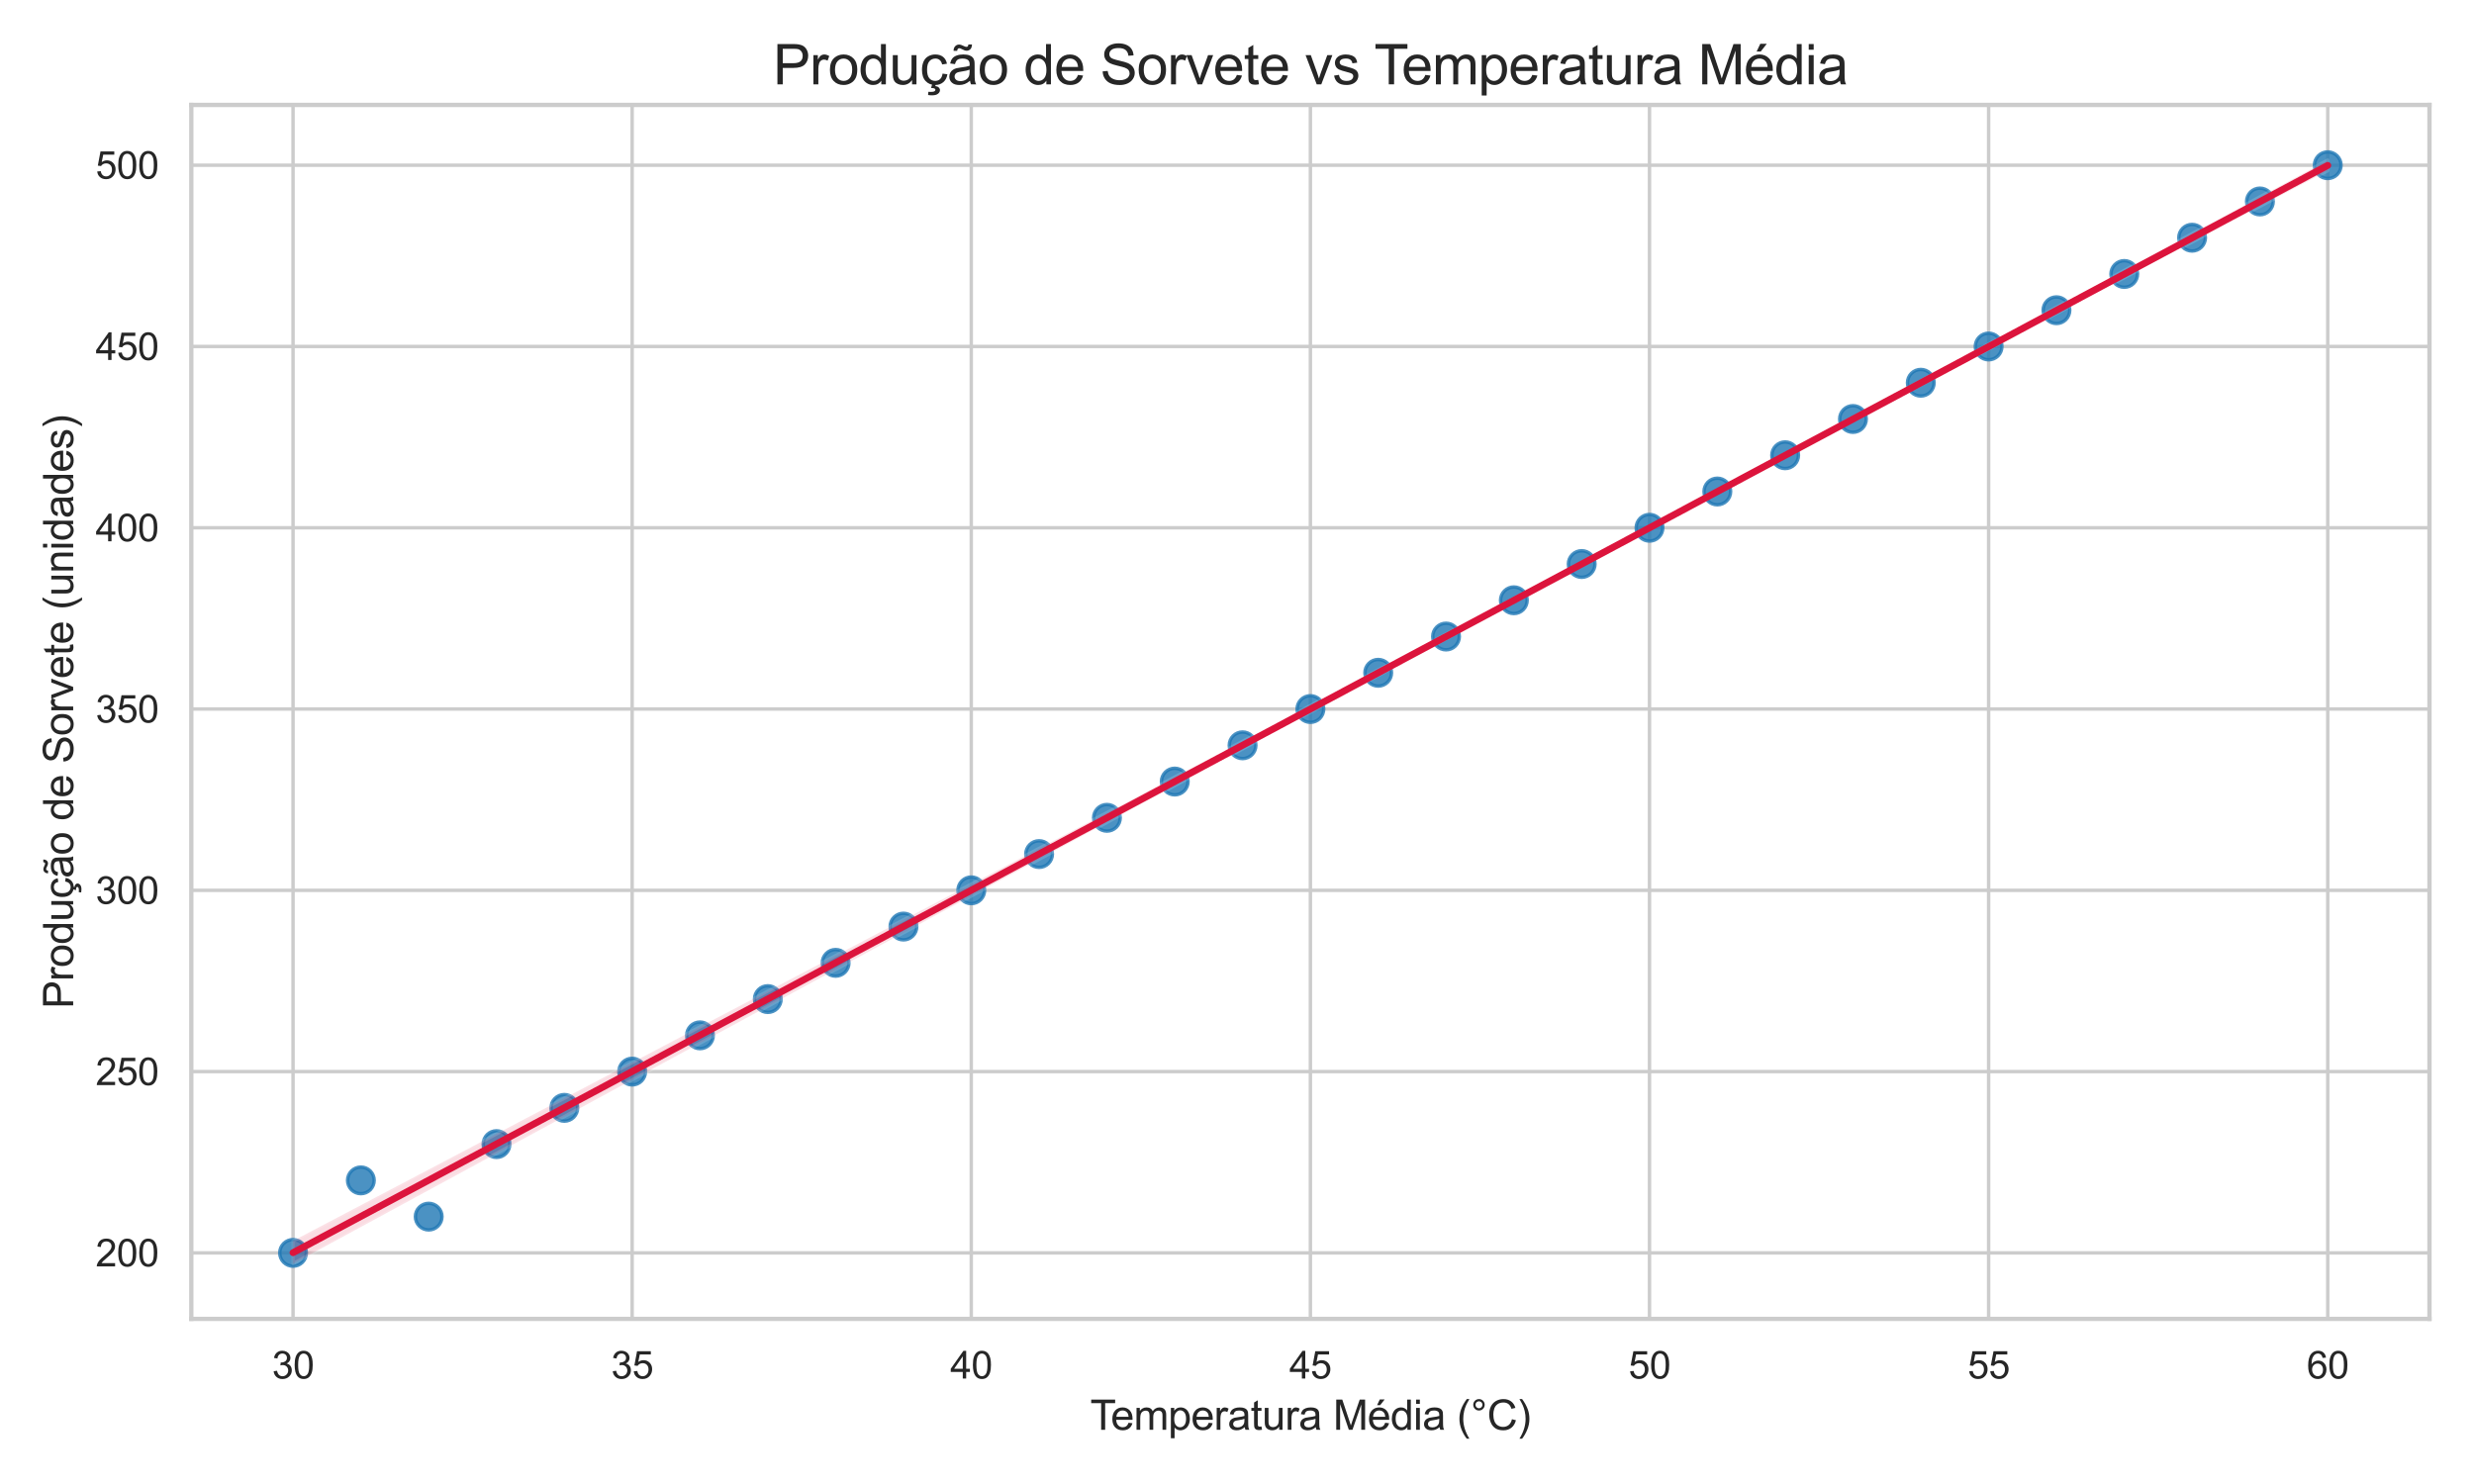 <?xml version="1.0" encoding="utf-8" standalone="no"?>
<!DOCTYPE svg PUBLIC "-//W3C//DTD SVG 1.1//EN"
  "http://www.w3.org/Graphics/SVG/1.1/DTD/svg11.dtd">
<svg xmlns:xlink="http://www.w3.org/1999/xlink" width="720pt" height="432pt" viewBox="0 0 720 432" xmlns="http://www.w3.org/2000/svg" version="1.1">
 <defs>
  <style type="text/css">*{stroke-linejoin: round; stroke-linecap: butt}</style>
 </defs>
 <g id="figure_1">
  <g id="patch_1">
   <path d="M 0 432 
L 720 432 
L 720 0 
L 0 0 
z
" style="fill: #ffffff"/>
  </g>
  <g id="axes_1">
   <g id="patch_2">
    <path d="M 55.676 383.929 
L 707.04 383.929 
L 707.04 30.547 
L 55.676 30.547 
z
" style="fill: #ffffff"/>
   </g>
   <g id="matplotlib.axis_1">
    <g id="xtick_1">
     <g id="line2d_1">
      <path d="M 85.284 383.929 
L 85.284 30.547 
" clip-path="url(#pb99dbd8dcd)" style="fill: none; stroke: #cccccc; stroke-linecap: round"/>
     </g>
     <g id="text_1">
      <!-- 30 -->
      <g style="fill: #262626" transform="translate(79.167 401.302) scale(0.11 -0.11)">
       <defs>
        <path id="ArialMT-33" d="M 269 1209 
L 831 1284 
Q 928 806 1161 595 
Q 1394 384 1728 384 
Q 2125 384 2398 659 
Q 2672 934 2672 1341 
Q 2672 1728 2419 1979 
Q 2166 2231 1775 2231 
Q 1616 2231 1378 2169 
L 1441 2663 
Q 1497 2656 1531 2656 
Q 1891 2656 2178 2843 
Q 2466 3031 2466 3422 
Q 2466 3731 2256 3934 
Q 2047 4138 1716 4138 
Q 1388 4138 1169 3931 
Q 950 3725 888 3313 
L 325 3413 
Q 428 3978 793 4289 
Q 1159 4600 1703 4600 
Q 2078 4600 2393 4439 
Q 2709 4278 2876 4000 
Q 3044 3722 3044 3409 
Q 3044 3113 2884 2869 
Q 2725 2625 2413 2481 
Q 2819 2388 3044 2092 
Q 3269 1797 3269 1353 
Q 3269 753 2831 336 
Q 2394 -81 1725 -81 
Q 1122 -81 723 278 
Q 325 638 269 1209 
z
" transform="scale(0.016)"/>
        <path id="ArialMT-30" d="M 266 2259 
Q 266 3072 433 3567 
Q 600 4063 929 4331 
Q 1259 4600 1759 4600 
Q 2128 4600 2406 4451 
Q 2684 4303 2865 4023 
Q 3047 3744 3150 3342 
Q 3253 2941 3253 2259 
Q 3253 1453 3087 958 
Q 2922 463 2592 192 
Q 2263 -78 1759 -78 
Q 1097 -78 719 397 
Q 266 969 266 2259 
z
M 844 2259 
Q 844 1131 1108 757 
Q 1372 384 1759 384 
Q 2147 384 2411 759 
Q 2675 1134 2675 2259 
Q 2675 3391 2411 3762 
Q 2147 4134 1753 4134 
Q 1366 4134 1134 3806 
Q 844 3388 844 2259 
z
" transform="scale(0.016)"/>
       </defs>
       <use xlink:href="#ArialMT-33"/>
       <use xlink:href="#ArialMT-30" transform="translate(55.615 0)"/>
      </g>
     </g>
    </g>
    <g id="xtick_2">
     <g id="line2d_2">
      <path d="M 183.975 383.929 
L 183.975 30.547 
" clip-path="url(#pb99dbd8dcd)" style="fill: none; stroke: #cccccc; stroke-linecap: round"/>
     </g>
     <g id="text_2">
      <!-- 35 -->
      <g style="fill: #262626" transform="translate(177.858 401.302) scale(0.11 -0.11)">
       <defs>
        <path id="ArialMT-35" d="M 266 1200 
L 856 1250 
Q 922 819 1161 601 
Q 1400 384 1738 384 
Q 2144 384 2425 690 
Q 2706 997 2706 1503 
Q 2706 1984 2436 2262 
Q 2166 2541 1728 2541 
Q 1456 2541 1237 2417 
Q 1019 2294 894 2097 
L 366 2166 
L 809 4519 
L 3088 4519 
L 3088 3981 
L 1259 3981 
L 1013 2750 
Q 1425 3038 1878 3038 
Q 2478 3038 2890 2622 
Q 3303 2206 3303 1553 
Q 3303 931 2941 478 
Q 2500 -78 1738 -78 
Q 1113 -78 717 272 
Q 322 622 266 1200 
z
" transform="scale(0.016)"/>
       </defs>
       <use xlink:href="#ArialMT-33"/>
       <use xlink:href="#ArialMT-35" transform="translate(55.615 0)"/>
      </g>
     </g>
    </g>
    <g id="xtick_3">
     <g id="line2d_3">
      <path d="M 282.667 383.929 
L 282.667 30.547 
" clip-path="url(#pb99dbd8dcd)" style="fill: none; stroke: #cccccc; stroke-linecap: round"/>
     </g>
     <g id="text_3">
      <!-- 40 -->
      <g style="fill: #262626" transform="translate(276.55 401.302) scale(0.11 -0.11)">
       <defs>
        <path id="ArialMT-34" d="M 2069 0 
L 2069 1097 
L 81 1097 
L 81 1613 
L 2172 4581 
L 2631 4581 
L 2631 1613 
L 3250 1613 
L 3250 1097 
L 2631 1097 
L 2631 0 
L 2069 0 
z
M 2069 1613 
L 2069 3678 
L 634 1613 
L 2069 1613 
z
" transform="scale(0.016)"/>
       </defs>
       <use xlink:href="#ArialMT-34"/>
       <use xlink:href="#ArialMT-30" transform="translate(55.615 0)"/>
      </g>
     </g>
    </g>
    <g id="xtick_4">
     <g id="line2d_4">
      <path d="M 381.358 383.929 
L 381.358 30.547 
" clip-path="url(#pb99dbd8dcd)" style="fill: none; stroke: #cccccc; stroke-linecap: round"/>
     </g>
     <g id="text_4">
      <!-- 45 -->
      <g style="fill: #262626" transform="translate(375.241 401.302) scale(0.11 -0.11)">
       <use xlink:href="#ArialMT-34"/>
       <use xlink:href="#ArialMT-35" transform="translate(55.615 0)"/>
      </g>
     </g>
    </g>
    <g id="xtick_5">
     <g id="line2d_5">
      <path d="M 480.05 383.929 
L 480.05 30.547 
" clip-path="url(#pb99dbd8dcd)" style="fill: none; stroke: #cccccc; stroke-linecap: round"/>
     </g>
     <g id="text_5">
      <!-- 50 -->
      <g style="fill: #262626" transform="translate(473.933 401.302) scale(0.11 -0.11)">
       <use xlink:href="#ArialMT-35"/>
       <use xlink:href="#ArialMT-30" transform="translate(55.615 0)"/>
      </g>
     </g>
    </g>
    <g id="xtick_6">
     <g id="line2d_6">
      <path d="M 578.741 383.929 
L 578.741 30.547 
" clip-path="url(#pb99dbd8dcd)" style="fill: none; stroke: #cccccc; stroke-linecap: round"/>
     </g>
     <g id="text_6">
      <!-- 55 -->
      <g style="fill: #262626" transform="translate(572.624 401.302) scale(0.11 -0.11)">
       <use xlink:href="#ArialMT-35"/>
       <use xlink:href="#ArialMT-35" transform="translate(55.615 0)"/>
      </g>
     </g>
    </g>
    <g id="xtick_7">
     <g id="line2d_7">
      <path d="M 677.433 383.929 
L 677.433 30.547 
" clip-path="url(#pb99dbd8dcd)" style="fill: none; stroke: #cccccc; stroke-linecap: round"/>
     </g>
     <g id="text_7">
      <!-- 60 -->
      <g style="fill: #262626" transform="translate(671.316 401.302) scale(0.11 -0.11)">
       <defs>
        <path id="ArialMT-36" d="M 3184 3459 
L 2625 3416 
Q 2550 3747 2413 3897 
Q 2184 4138 1850 4138 
Q 1581 4138 1378 3988 
Q 1113 3794 959 3422 
Q 806 3050 800 2363 
Q 1003 2672 1297 2822 
Q 1591 2972 1913 2972 
Q 2475 2972 2870 2558 
Q 3266 2144 3266 1488 
Q 3266 1056 3080 686 
Q 2894 316 2569 119 
Q 2244 -78 1831 -78 
Q 1128 -78 684 439 
Q 241 956 241 2144 
Q 241 3472 731 4075 
Q 1159 4600 1884 4600 
Q 2425 4600 2770 4297 
Q 3116 3994 3184 3459 
z
M 888 1484 
Q 888 1194 1011 928 
Q 1134 663 1356 523 
Q 1578 384 1822 384 
Q 2178 384 2434 671 
Q 2691 959 2691 1453 
Q 2691 1928 2437 2201 
Q 2184 2475 1800 2475 
Q 1419 2475 1153 2201 
Q 888 1928 888 1484 
z
" transform="scale(0.016)"/>
       </defs>
       <use xlink:href="#ArialMT-36"/>
       <use xlink:href="#ArialMT-30" transform="translate(55.615 0)"/>
      </g>
     </g>
    </g>
    <g id="text_8">
     <!-- Temperatura Média (°C) -->
     <g style="fill: #262626" transform="translate(317.279 416.224) scale(0.12 -0.12)">
      <defs>
       <path id="ArialMT-54" d="M 1659 0 
L 1659 4041 
L 150 4041 
L 150 4581 
L 3781 4581 
L 3781 4041 
L 2266 4041 
L 2266 0 
L 1659 0 
z
" transform="scale(0.016)"/>
       <path id="ArialMT-65" d="M 2694 1069 
L 3275 997 
Q 3138 488 2766 206 
Q 2394 -75 1816 -75 
Q 1088 -75 661 373 
Q 234 822 234 1631 
Q 234 2469 665 2931 
Q 1097 3394 1784 3394 
Q 2450 3394 2872 2941 
Q 3294 2488 3294 1666 
Q 3294 1616 3291 1516 
L 816 1516 
Q 847 969 1125 678 
Q 1403 388 1819 388 
Q 2128 388 2347 550 
Q 2566 713 2694 1069 
z
M 847 1978 
L 2700 1978 
Q 2663 2397 2488 2606 
Q 2219 2931 1791 2931 
Q 1403 2931 1139 2672 
Q 875 2413 847 1978 
z
" transform="scale(0.016)"/>
       <path id="ArialMT-6d" d="M 422 0 
L 422 3319 
L 925 3319 
L 925 2853 
Q 1081 3097 1340 3245 
Q 1600 3394 1931 3394 
Q 2300 3394 2536 3241 
Q 2772 3088 2869 2813 
Q 3263 3394 3894 3394 
Q 4388 3394 4653 3120 
Q 4919 2847 4919 2278 
L 4919 0 
L 4359 0 
L 4359 2091 
Q 4359 2428 4304 2576 
Q 4250 2725 4106 2815 
Q 3963 2906 3769 2906 
Q 3419 2906 3187 2673 
Q 2956 2441 2956 1928 
L 2956 0 
L 2394 0 
L 2394 2156 
Q 2394 2531 2256 2718 
Q 2119 2906 1806 2906 
Q 1569 2906 1367 2781 
Q 1166 2656 1075 2415 
Q 984 2175 984 1722 
L 984 0 
L 422 0 
z
" transform="scale(0.016)"/>
       <path id="ArialMT-70" d="M 422 -1272 
L 422 3319 
L 934 3319 
L 934 2888 
Q 1116 3141 1344 3267 
Q 1572 3394 1897 3394 
Q 2322 3394 2647 3175 
Q 2972 2956 3137 2557 
Q 3303 2159 3303 1684 
Q 3303 1175 3120 767 
Q 2938 359 2589 142 
Q 2241 -75 1856 -75 
Q 1575 -75 1351 44 
Q 1128 163 984 344 
L 984 -1272 
L 422 -1272 
z
M 931 1641 
Q 931 1000 1190 694 
Q 1450 388 1819 388 
Q 2194 388 2461 705 
Q 2728 1022 2728 1688 
Q 2728 2322 2467 2637 
Q 2206 2953 1844 2953 
Q 1484 2953 1207 2617 
Q 931 2281 931 1641 
z
" transform="scale(0.016)"/>
       <path id="ArialMT-72" d="M 416 0 
L 416 3319 
L 922 3319 
L 922 2816 
Q 1116 3169 1280 3281 
Q 1444 3394 1641 3394 
Q 1925 3394 2219 3213 
L 2025 2691 
Q 1819 2813 1613 2813 
Q 1428 2813 1281 2702 
Q 1134 2591 1072 2394 
Q 978 2094 978 1738 
L 978 0 
L 416 0 
z
" transform="scale(0.016)"/>
       <path id="ArialMT-61" d="M 2588 409 
Q 2275 144 1986 34 
Q 1697 -75 1366 -75 
Q 819 -75 525 192 
Q 231 459 231 875 
Q 231 1119 342 1320 
Q 453 1522 633 1644 
Q 813 1766 1038 1828 
Q 1203 1872 1538 1913 
Q 2219 1994 2541 2106 
Q 2544 2222 2544 2253 
Q 2544 2597 2384 2738 
Q 2169 2928 1744 2928 
Q 1347 2928 1158 2789 
Q 969 2650 878 2297 
L 328 2372 
Q 403 2725 575 2942 
Q 747 3159 1072 3276 
Q 1397 3394 1825 3394 
Q 2250 3394 2515 3294 
Q 2781 3194 2906 3042 
Q 3031 2891 3081 2659 
Q 3109 2516 3109 2141 
L 3109 1391 
Q 3109 606 3145 398 
Q 3181 191 3288 0 
L 2700 0 
Q 2613 175 2588 409 
z
M 2541 1666 
Q 2234 1541 1622 1453 
Q 1275 1403 1131 1340 
Q 988 1278 909 1158 
Q 831 1038 831 891 
Q 831 666 1001 516 
Q 1172 366 1500 366 
Q 1825 366 2078 508 
Q 2331 650 2450 897 
Q 2541 1088 2541 1459 
L 2541 1666 
z
" transform="scale(0.016)"/>
       <path id="ArialMT-74" d="M 1650 503 
L 1731 6 
Q 1494 -44 1306 -44 
Q 1000 -44 831 53 
Q 663 150 594 308 
Q 525 466 525 972 
L 525 2881 
L 113 2881 
L 113 3319 
L 525 3319 
L 525 4141 
L 1084 4478 
L 1084 3319 
L 1650 3319 
L 1650 2881 
L 1084 2881 
L 1084 941 
Q 1084 700 1114 631 
Q 1144 563 1211 522 
Q 1278 481 1403 481 
Q 1497 481 1650 503 
z
" transform="scale(0.016)"/>
       <path id="ArialMT-75" d="M 2597 0 
L 2597 488 
Q 2209 -75 1544 -75 
Q 1250 -75 995 37 
Q 741 150 617 320 
Q 494 491 444 738 
Q 409 903 409 1263 
L 409 3319 
L 972 3319 
L 972 1478 
Q 972 1038 1006 884 
Q 1059 663 1231 536 
Q 1403 409 1656 409 
Q 1909 409 2131 539 
Q 2353 669 2445 892 
Q 2538 1116 2538 1541 
L 2538 3319 
L 3100 3319 
L 3100 0 
L 2597 0 
z
" transform="scale(0.016)"/>
       <path id="ArialMT-20" transform="scale(0.016)"/>
       <path id="ArialMT-4d" d="M 475 0 
L 475 4581 
L 1388 4581 
L 2472 1338 
Q 2622 884 2691 659 
Q 2769 909 2934 1394 
L 4031 4581 
L 4847 4581 
L 4847 0 
L 4263 0 
L 4263 3834 
L 2931 0 
L 2384 0 
L 1059 3900 
L 1059 0 
L 475 0 
z
" transform="scale(0.016)"/>
       <path id="ArialMT-e9" d="M 2694 1069 
L 3275 997 
Q 3138 488 2766 206 
Q 2394 -75 1816 -75 
Q 1088 -75 661 373 
Q 234 822 234 1631 
Q 234 2469 665 2931 
Q 1097 3394 1784 3394 
Q 2450 3394 2872 2941 
Q 3294 2488 3294 1666 
Q 3294 1616 3291 1516 
L 816 1516 
Q 847 969 1125 678 
Q 1403 388 1819 388 
Q 2128 388 2347 550 
Q 2566 713 2694 1069 
z
M 847 1978 
L 2700 1978 
Q 2663 2397 2488 2606 
Q 2219 2931 1791 2931 
Q 1403 2931 1139 2672 
Q 875 2413 847 1978 
z
M 1454 3731 
L 1869 4606 
L 2607 4606 
L 1919 3731 
L 1454 3731 
z
" transform="scale(0.016)"/>
       <path id="ArialMT-64" d="M 2575 0 
L 2575 419 
Q 2259 -75 1647 -75 
Q 1250 -75 917 144 
Q 584 363 401 755 
Q 219 1147 219 1656 
Q 219 2153 384 2558 
Q 550 2963 881 3178 
Q 1213 3394 1622 3394 
Q 1922 3394 2156 3267 
Q 2391 3141 2538 2938 
L 2538 4581 
L 3097 4581 
L 3097 0 
L 2575 0 
z
M 797 1656 
Q 797 1019 1065 703 
Q 1334 388 1700 388 
Q 2069 388 2326 689 
Q 2584 991 2584 1609 
Q 2584 2291 2321 2609 
Q 2059 2928 1675 2928 
Q 1300 2928 1048 2622 
Q 797 2316 797 1656 
z
" transform="scale(0.016)"/>
       <path id="ArialMT-69" d="M 425 3934 
L 425 4581 
L 988 4581 
L 988 3934 
L 425 3934 
z
M 425 0 
L 425 3319 
L 988 3319 
L 988 0 
L 425 0 
z
" transform="scale(0.016)"/>
       <path id="ArialMT-28" d="M 1497 -1347 
Q 1031 -759 709 28 
Q 388 816 388 1659 
Q 388 2403 628 3084 
Q 909 3875 1497 4659 
L 1900 4659 
Q 1522 4009 1400 3731 
Q 1209 3300 1100 2831 
Q 966 2247 966 1656 
Q 966 153 1900 -1347 
L 1497 -1347 
z
" transform="scale(0.016)"/>
       <path id="ArialMT-b0" d="M 400 3794 
Q 400 4153 654 4406 
Q 909 4659 1266 4659 
Q 1628 4659 1881 4406 
Q 2134 4153 2134 3794 
Q 2134 3434 1879 3179 
Q 1625 2925 1266 2925 
Q 909 2925 654 3178 
Q 400 3431 400 3794 
z
M 741 3794 
Q 741 3575 895 3420 
Q 1050 3266 1269 3266 
Q 1484 3266 1639 3420 
Q 1794 3575 1794 3794 
Q 1794 4013 1639 4167 
Q 1484 4322 1269 4322 
Q 1050 4322 895 4167 
Q 741 4013 741 3794 
z
" transform="scale(0.016)"/>
       <path id="ArialMT-43" d="M 3763 1606 
L 4369 1453 
Q 4178 706 3683 314 
Q 3188 -78 2472 -78 
Q 1731 -78 1267 223 
Q 803 525 561 1097 
Q 319 1669 319 2325 
Q 319 3041 592 3573 
Q 866 4106 1370 4382 
Q 1875 4659 2481 4659 
Q 3169 4659 3637 4309 
Q 4106 3959 4291 3325 
L 3694 3184 
Q 3534 3684 3231 3912 
Q 2928 4141 2469 4141 
Q 1941 4141 1586 3887 
Q 1231 3634 1087 3207 
Q 944 2781 944 2328 
Q 944 1744 1114 1308 
Q 1284 872 1643 656 
Q 2003 441 2422 441 
Q 2931 441 3284 734 
Q 3638 1028 3763 1606 
z
" transform="scale(0.016)"/>
       <path id="ArialMT-29" d="M 791 -1347 
L 388 -1347 
Q 1322 153 1322 1656 
Q 1322 2244 1188 2822 
Q 1081 3291 891 3722 
Q 769 4003 388 4659 
L 791 4659 
Q 1378 3875 1659 3084 
Q 1900 2403 1900 1659 
Q 1900 816 1576 28 
Q 1253 -759 791 -1347 
z
" transform="scale(0.016)"/>
      </defs>
      <use xlink:href="#ArialMT-54"/>
      <use xlink:href="#ArialMT-65" transform="translate(49.959 0)"/>
      <use xlink:href="#ArialMT-6d" transform="translate(105.574 0)"/>
      <use xlink:href="#ArialMT-70" transform="translate(188.875 0)"/>
      <use xlink:href="#ArialMT-65" transform="translate(244.49 0)"/>
      <use xlink:href="#ArialMT-72" transform="translate(300.105 0)"/>
      <use xlink:href="#ArialMT-61" transform="translate(333.406 0)"/>
      <use xlink:href="#ArialMT-74" transform="translate(389.021 0)"/>
      <use xlink:href="#ArialMT-75" transform="translate(416.805 0)"/>
      <use xlink:href="#ArialMT-72" transform="translate(472.42 0)"/>
      <use xlink:href="#ArialMT-61" transform="translate(505.721 0)"/>
      <use xlink:href="#ArialMT-20" transform="translate(561.336 0)"/>
      <use xlink:href="#ArialMT-4d" transform="translate(589.119 0)"/>
      <use xlink:href="#ArialMT-e9" transform="translate(672.42 0)"/>
      <use xlink:href="#ArialMT-64" transform="translate(728.035 0)"/>
      <use xlink:href="#ArialMT-69" transform="translate(783.65 0)"/>
      <use xlink:href="#ArialMT-61" transform="translate(805.867 0)"/>
      <use xlink:href="#ArialMT-20" transform="translate(861.482 0)"/>
      <use xlink:href="#ArialMT-28" transform="translate(889.266 0)"/>
      <use xlink:href="#ArialMT-b0" transform="translate(922.566 0)"/>
      <use xlink:href="#ArialMT-43" transform="translate(962.557 0)"/>
      <use xlink:href="#ArialMT-29" transform="translate(1034.773 0)"/>
     </g>
    </g>
   </g>
   <g id="matplotlib.axis_2">
    <g id="ytick_1">
     <g id="line2d_8">
      <path d="M 55.676 364.721 
L 707.04 364.721 
" clip-path="url(#pb99dbd8dcd)" style="fill: none; stroke: #cccccc; stroke-linecap: round"/>
     </g>
     <g id="text_9">
      <!-- 200 -->
      <g style="fill: #262626" transform="translate(27.825 368.658) scale(0.11 -0.11)">
       <defs>
        <path id="ArialMT-32" d="M 3222 541 
L 3222 0 
L 194 0 
Q 188 203 259 391 
Q 375 700 629 1000 
Q 884 1300 1366 1694 
Q 2113 2306 2375 2664 
Q 2638 3022 2638 3341 
Q 2638 3675 2398 3904 
Q 2159 4134 1775 4134 
Q 1369 4134 1125 3890 
Q 881 3647 878 3216 
L 300 3275 
Q 359 3922 746 4261 
Q 1134 4600 1788 4600 
Q 2447 4600 2831 4234 
Q 3216 3869 3216 3328 
Q 3216 3053 3103 2787 
Q 2991 2522 2730 2228 
Q 2469 1934 1863 1422 
Q 1356 997 1212 845 
Q 1069 694 975 541 
L 3222 541 
z
" transform="scale(0.016)"/>
       </defs>
       <use xlink:href="#ArialMT-32"/>
       <use xlink:href="#ArialMT-30" transform="translate(55.615 0)"/>
       <use xlink:href="#ArialMT-30" transform="translate(111.23 0)"/>
      </g>
     </g>
    </g>
    <g id="ytick_2">
     <g id="line2d_9">
      <path d="M 55.676 311.949 
L 707.04 311.949 
" clip-path="url(#pb99dbd8dcd)" style="fill: none; stroke: #cccccc; stroke-linecap: round"/>
     </g>
     <g id="text_10">
      <!-- 250 -->
      <g style="fill: #262626" transform="translate(27.825 315.886) scale(0.11 -0.11)">
       <use xlink:href="#ArialMT-32"/>
       <use xlink:href="#ArialMT-35" transform="translate(55.615 0)"/>
       <use xlink:href="#ArialMT-30" transform="translate(111.23 0)"/>
      </g>
     </g>
    </g>
    <g id="ytick_3">
     <g id="line2d_10">
      <path d="M 55.676 259.178 
L 707.04 259.178 
" clip-path="url(#pb99dbd8dcd)" style="fill: none; stroke: #cccccc; stroke-linecap: round"/>
     </g>
     <g id="text_11">
      <!-- 300 -->
      <g style="fill: #262626" transform="translate(27.825 263.114) scale(0.11 -0.11)">
       <use xlink:href="#ArialMT-33"/>
       <use xlink:href="#ArialMT-30" transform="translate(55.615 0)"/>
       <use xlink:href="#ArialMT-30" transform="translate(111.23 0)"/>
      </g>
     </g>
    </g>
    <g id="ytick_4">
     <g id="line2d_11">
      <path d="M 55.676 206.406 
L 707.04 206.406 
" clip-path="url(#pb99dbd8dcd)" style="fill: none; stroke: #cccccc; stroke-linecap: round"/>
     </g>
     <g id="text_12">
      <!-- 350 -->
      <g style="fill: #262626" transform="translate(27.825 210.343) scale(0.11 -0.11)">
       <use xlink:href="#ArialMT-33"/>
       <use xlink:href="#ArialMT-35" transform="translate(55.615 0)"/>
       <use xlink:href="#ArialMT-30" transform="translate(111.23 0)"/>
      </g>
     </g>
    </g>
    <g id="ytick_5">
     <g id="line2d_12">
      <path d="M 55.676 153.634 
L 707.04 153.634 
" clip-path="url(#pb99dbd8dcd)" style="fill: none; stroke: #cccccc; stroke-linecap: round"/>
     </g>
     <g id="text_13">
      <!-- 400 -->
      <g style="fill: #262626" transform="translate(27.825 157.571) scale(0.11 -0.11)">
       <use xlink:href="#ArialMT-34"/>
       <use xlink:href="#ArialMT-30" transform="translate(55.615 0)"/>
       <use xlink:href="#ArialMT-30" transform="translate(111.23 0)"/>
      </g>
     </g>
    </g>
    <g id="ytick_6">
     <g id="line2d_13">
      <path d="M 55.676 100.863 
L 707.04 100.863 
" clip-path="url(#pb99dbd8dcd)" style="fill: none; stroke: #cccccc; stroke-linecap: round"/>
     </g>
     <g id="text_14">
      <!-- 450 -->
      <g style="fill: #262626" transform="translate(27.825 104.8) scale(0.11 -0.11)">
       <use xlink:href="#ArialMT-34"/>
       <use xlink:href="#ArialMT-35" transform="translate(55.615 0)"/>
       <use xlink:href="#ArialMT-30" transform="translate(111.23 0)"/>
      </g>
     </g>
    </g>
    <g id="ytick_7">
     <g id="line2d_14">
      <path d="M 55.676 48.091 
L 707.04 48.091 
" clip-path="url(#pb99dbd8dcd)" style="fill: none; stroke: #cccccc; stroke-linecap: round"/>
     </g>
     <g id="text_15">
      <!-- 500 -->
      <g style="fill: #262626" transform="translate(27.825 52.028) scale(0.11 -0.11)">
       <use xlink:href="#ArialMT-35"/>
       <use xlink:href="#ArialMT-30" transform="translate(55.615 0)"/>
       <use xlink:href="#ArialMT-30" transform="translate(111.23 0)"/>
      </g>
     </g>
    </g>
    <g id="text_16">
     <!-- Produção de Sorvete (unidades) -->
     <g style="fill: #262626" transform="translate(21.3 293.619) rotate(-90) scale(0.12 -0.12)">
      <defs>
       <path id="ArialMT-50" d="M 494 0 
L 494 4581 
L 2222 4581 
Q 2678 4581 2919 4538 
Q 3256 4481 3484 4323 
Q 3713 4166 3852 3881 
Q 3991 3597 3991 3256 
Q 3991 2672 3619 2267 
Q 3247 1863 2275 1863 
L 1100 1863 
L 1100 0 
L 494 0 
z
M 1100 2403 
L 2284 2403 
Q 2872 2403 3119 2622 
Q 3366 2841 3366 3238 
Q 3366 3525 3220 3729 
Q 3075 3934 2838 4000 
Q 2684 4041 2272 4041 
L 1100 4041 
L 1100 2403 
z
" transform="scale(0.016)"/>
       <path id="ArialMT-6f" d="M 213 1659 
Q 213 2581 725 3025 
Q 1153 3394 1769 3394 
Q 2453 3394 2887 2945 
Q 3322 2497 3322 1706 
Q 3322 1066 3130 698 
Q 2938 331 2570 128 
Q 2203 -75 1769 -75 
Q 1072 -75 642 372 
Q 213 819 213 1659 
z
M 791 1659 
Q 791 1022 1069 705 
Q 1347 388 1769 388 
Q 2188 388 2466 706 
Q 2744 1025 2744 1678 
Q 2744 2294 2464 2611 
Q 2184 2928 1769 2928 
Q 1347 2928 1069 2612 
Q 791 2297 791 1659 
z
" transform="scale(0.016)"/>
       <path id="ArialMT-e7" d="M 2588 1216 
L 3141 1144 
Q 3050 572 2676 248 
Q 2303 -75 1759 -75 
Q 1078 -75 664 370 
Q 250 816 250 1647 
Q 250 2184 428 2587 
Q 606 2991 970 3192 
Q 1334 3394 1763 3394 
Q 2303 3394 2647 3120 
Q 2991 2847 3088 2344 
L 2541 2259 
Q 2463 2594 2264 2762 
Q 2066 2931 1784 2931 
Q 1359 2931 1093 2626 
Q 828 2322 828 1663 
Q 828 994 1084 691 
Q 1341 388 1753 388 
Q 2084 388 2306 591 
Q 2528 794 2588 1216 
z
M 1283 -417 
L 1446 136 
L 1864 136 
L 1761 -199 
Q 2027 -230 2161 -362 
Q 2296 -495 2296 -658 
Q 2296 -892 2071 -1072 
Q 1846 -1252 1392 -1252 
Q 1136 -1252 942 -1214 
L 977 -849 
Q 1177 -861 1271 -861 
Q 1564 -861 1683 -780 
Q 1774 -717 1774 -627 
Q 1774 -570 1738 -526 
Q 1702 -483 1605 -451 
Q 1508 -420 1283 -417 
z
" transform="scale(0.016)"/>
       <path id="ArialMT-e3" d="M 2588 409 
Q 2275 144 1986 34 
Q 1697 -75 1366 -75 
Q 819 -75 525 192 
Q 231 459 231 875 
Q 231 1119 342 1320 
Q 453 1522 633 1644 
Q 813 1766 1038 1828 
Q 1203 1872 1538 1913 
Q 2219 1994 2541 2106 
Q 2544 2222 2544 2253 
Q 2544 2597 2384 2738 
Q 2169 2928 1744 2928 
Q 1347 2928 1158 2789 
Q 969 2650 878 2297 
L 328 2372 
Q 403 2725 575 2942 
Q 747 3159 1072 3276 
Q 1397 3394 1825 3394 
Q 2250 3394 2515 3294 
Q 2781 3194 2906 3042 
Q 3031 2891 3081 2659 
Q 3109 2516 3109 2141 
L 3109 1391 
Q 3109 606 3145 398 
Q 3181 191 3288 0 
L 2700 0 
Q 2613 175 2588 409 
z
M 2541 1666 
Q 2234 1541 1622 1453 
Q 1275 1403 1131 1340 
Q 988 1278 909 1158 
Q 831 1038 831 891 
Q 831 666 1001 516 
Q 1172 366 1500 366 
Q 1825 366 2078 508 
Q 2331 650 2450 897 
Q 2541 1088 2541 1459 
L 2541 1666 
z
M 718 3809 
Q 715 4134 896 4328 
Q 1074 4522 1352 4522 
Q 1546 4522 1880 4353 
Q 2065 4259 2174 4259 
Q 2274 4259 2327 4314 
Q 2380 4369 2402 4531 
L 2809 4531 
Q 2799 4175 2629 3997 
Q 2459 3819 2196 3819 
Q 1999 3819 1677 3994 
Q 1468 4106 1371 4106 
Q 1265 4106 1199 4031 
Q 1130 3956 1134 3809 
L 718 3809 
z
" transform="scale(0.016)"/>
       <path id="ArialMT-53" d="M 288 1472 
L 859 1522 
Q 900 1178 1048 958 
Q 1197 738 1509 602 
Q 1822 466 2213 466 
Q 2559 466 2825 569 
Q 3091 672 3220 851 
Q 3350 1031 3350 1244 
Q 3350 1459 3225 1620 
Q 3100 1781 2813 1891 
Q 2628 1963 1997 2114 
Q 1366 2266 1113 2400 
Q 784 2572 623 2826 
Q 463 3081 463 3397 
Q 463 3744 659 4045 
Q 856 4347 1234 4503 
Q 1613 4659 2075 4659 
Q 2584 4659 2973 4495 
Q 3363 4331 3572 4012 
Q 3781 3694 3797 3291 
L 3216 3247 
Q 3169 3681 2898 3903 
Q 2628 4125 2100 4125 
Q 1550 4125 1298 3923 
Q 1047 3722 1047 3438 
Q 1047 3191 1225 3031 
Q 1400 2872 2139 2705 
Q 2878 2538 3153 2413 
Q 3553 2228 3743 1945 
Q 3934 1663 3934 1294 
Q 3934 928 3725 604 
Q 3516 281 3123 101 
Q 2731 -78 2241 -78 
Q 1619 -78 1198 103 
Q 778 284 539 648 
Q 300 1013 288 1472 
z
" transform="scale(0.016)"/>
       <path id="ArialMT-76" d="M 1344 0 
L 81 3319 
L 675 3319 
L 1388 1331 
Q 1503 1009 1600 663 
Q 1675 925 1809 1294 
L 2547 3319 
L 3125 3319 
L 1869 0 
L 1344 0 
z
" transform="scale(0.016)"/>
       <path id="ArialMT-6e" d="M 422 0 
L 422 3319 
L 928 3319 
L 928 2847 
Q 1294 3394 1984 3394 
Q 2284 3394 2536 3286 
Q 2788 3178 2913 3003 
Q 3038 2828 3088 2588 
Q 3119 2431 3119 2041 
L 3119 0 
L 2556 0 
L 2556 2019 
Q 2556 2363 2490 2533 
Q 2425 2703 2258 2804 
Q 2091 2906 1866 2906 
Q 1506 2906 1245 2678 
Q 984 2450 984 1813 
L 984 0 
L 422 0 
z
" transform="scale(0.016)"/>
       <path id="ArialMT-73" d="M 197 991 
L 753 1078 
Q 800 744 1014 566 
Q 1228 388 1613 388 
Q 2000 388 2187 545 
Q 2375 703 2375 916 
Q 2375 1106 2209 1216 
Q 2094 1291 1634 1406 
Q 1016 1563 777 1677 
Q 538 1791 414 1992 
Q 291 2194 291 2438 
Q 291 2659 392 2848 
Q 494 3038 669 3163 
Q 800 3259 1026 3326 
Q 1253 3394 1513 3394 
Q 1903 3394 2198 3281 
Q 2494 3169 2634 2976 
Q 2775 2784 2828 2463 
L 2278 2388 
Q 2241 2644 2061 2787 
Q 1881 2931 1553 2931 
Q 1166 2931 1000 2803 
Q 834 2675 834 2503 
Q 834 2394 903 2306 
Q 972 2216 1119 2156 
Q 1203 2125 1616 2013 
Q 2213 1853 2448 1751 
Q 2684 1650 2818 1456 
Q 2953 1263 2953 975 
Q 2953 694 2789 445 
Q 2625 197 2315 61 
Q 2006 -75 1616 -75 
Q 969 -75 630 194 
Q 291 463 197 991 
z
" transform="scale(0.016)"/>
      </defs>
      <use xlink:href="#ArialMT-50"/>
      <use xlink:href="#ArialMT-72" transform="translate(66.699 0)"/>
      <use xlink:href="#ArialMT-6f" transform="translate(100 0)"/>
      <use xlink:href="#ArialMT-64" transform="translate(155.615 0)"/>
      <use xlink:href="#ArialMT-75" transform="translate(211.23 0)"/>
      <use xlink:href="#ArialMT-e7" transform="translate(266.846 0)"/>
      <use xlink:href="#ArialMT-e3" transform="translate(316.846 0)"/>
      <use xlink:href="#ArialMT-6f" transform="translate(372.461 0)"/>
      <use xlink:href="#ArialMT-20" transform="translate(428.076 0)"/>
      <use xlink:href="#ArialMT-64" transform="translate(455.859 0)"/>
      <use xlink:href="#ArialMT-65" transform="translate(511.475 0)"/>
      <use xlink:href="#ArialMT-20" transform="translate(567.09 0)"/>
      <use xlink:href="#ArialMT-53" transform="translate(594.873 0)"/>
      <use xlink:href="#ArialMT-6f" transform="translate(661.572 0)"/>
      <use xlink:href="#ArialMT-72" transform="translate(717.188 0)"/>
      <use xlink:href="#ArialMT-76" transform="translate(750.488 0)"/>
      <use xlink:href="#ArialMT-65" transform="translate(800.488 0)"/>
      <use xlink:href="#ArialMT-74" transform="translate(856.104 0)"/>
      <use xlink:href="#ArialMT-65" transform="translate(883.887 0)"/>
      <use xlink:href="#ArialMT-20" transform="translate(939.502 0)"/>
      <use xlink:href="#ArialMT-28" transform="translate(967.285 0)"/>
      <use xlink:href="#ArialMT-75" transform="translate(1000.586 0)"/>
      <use xlink:href="#ArialMT-6e" transform="translate(1056.201 0)"/>
      <use xlink:href="#ArialMT-69" transform="translate(1111.816 0)"/>
      <use xlink:href="#ArialMT-64" transform="translate(1134.033 0)"/>
      <use xlink:href="#ArialMT-61" transform="translate(1189.648 0)"/>
      <use xlink:href="#ArialMT-64" transform="translate(1245.264 0)"/>
      <use xlink:href="#ArialMT-65" transform="translate(1300.879 0)"/>
      <use xlink:href="#ArialMT-73" transform="translate(1356.494 0)"/>
      <use xlink:href="#ArialMT-29" transform="translate(1406.494 0)"/>
     </g>
    </g>
   </g>
   <g id="PathCollection_1">
    <defs>
     <path id="me7a968859a" d="M 0 3.873 
C 1.027 3.873 2.012 3.465 2.739 2.739 
C 3.465 2.012 3.873 1.027 3.873 0 
C 3.873 -1.027 3.465 -2.012 2.739 -2.739 
C 2.012 -3.465 1.027 -3.873 0 -3.873 
C -1.027 -3.873 -2.012 -3.465 -2.739 -2.739 
C -3.465 -2.012 -3.873 -1.027 -3.873 0 
C -3.873 1.027 -3.465 2.012 -2.739 2.739 
C -2.012 3.465 -1.027 3.873 0 3.873 
z
" style="stroke: #1f77b4; stroke-opacity: 0.8"/>
    </defs>
    <g clip-path="url(#pb99dbd8dcd)">
     <use xlink:href="#me7a968859a" x="85.284" y="364.721" style="fill: #1f77b4; fill-opacity: 0.8; stroke: #1f77b4; stroke-opacity: 0.8"/>
     <use xlink:href="#me7a968859a" x="105.022" y="343.612" style="fill: #1f77b4; fill-opacity: 0.8; stroke: #1f77b4; stroke-opacity: 0.8"/>
     <use xlink:href="#me7a968859a" x="124.76" y="354.166" style="fill: #1f77b4; fill-opacity: 0.8; stroke: #1f77b4; stroke-opacity: 0.8"/>
     <use xlink:href="#me7a968859a" x="144.499" y="333.058" style="fill: #1f77b4; fill-opacity: 0.8; stroke: #1f77b4; stroke-opacity: 0.8"/>
     <use xlink:href="#me7a968859a" x="164.237" y="322.504" style="fill: #1f77b4; fill-opacity: 0.8; stroke: #1f77b4; stroke-opacity: 0.8"/>
     <use xlink:href="#me7a968859a" x="183.975" y="311.949" style="fill: #1f77b4; fill-opacity: 0.8; stroke: #1f77b4; stroke-opacity: 0.8"/>
     <use xlink:href="#me7a968859a" x="203.713" y="301.395" style="fill: #1f77b4; fill-opacity: 0.8; stroke: #1f77b4; stroke-opacity: 0.8"/>
     <use xlink:href="#me7a968859a" x="223.452" y="290.841" style="fill: #1f77b4; fill-opacity: 0.8; stroke: #1f77b4; stroke-opacity: 0.8"/>
     <use xlink:href="#me7a968859a" x="243.19" y="280.286" style="fill: #1f77b4; fill-opacity: 0.8; stroke: #1f77b4; stroke-opacity: 0.8"/>
     <use xlink:href="#me7a968859a" x="262.928" y="269.732" style="fill: #1f77b4; fill-opacity: 0.8; stroke: #1f77b4; stroke-opacity: 0.8"/>
     <use xlink:href="#me7a968859a" x="282.667" y="259.178" style="fill: #1f77b4; fill-opacity: 0.8; stroke: #1f77b4; stroke-opacity: 0.8"/>
     <use xlink:href="#me7a968859a" x="302.405" y="248.623" style="fill: #1f77b4; fill-opacity: 0.8; stroke: #1f77b4; stroke-opacity: 0.8"/>
     <use xlink:href="#me7a968859a" x="322.143" y="238.069" style="fill: #1f77b4; fill-opacity: 0.8; stroke: #1f77b4; stroke-opacity: 0.8"/>
     <use xlink:href="#me7a968859a" x="341.882" y="227.515" style="fill: #1f77b4; fill-opacity: 0.8; stroke: #1f77b4; stroke-opacity: 0.8"/>
     <use xlink:href="#me7a968859a" x="361.62" y="216.96" style="fill: #1f77b4; fill-opacity: 0.8; stroke: #1f77b4; stroke-opacity: 0.8"/>
     <use xlink:href="#me7a968859a" x="381.358" y="206.406" style="fill: #1f77b4; fill-opacity: 0.8; stroke: #1f77b4; stroke-opacity: 0.8"/>
     <use xlink:href="#me7a968859a" x="401.096" y="195.852" style="fill: #1f77b4; fill-opacity: 0.8; stroke: #1f77b4; stroke-opacity: 0.8"/>
     <use xlink:href="#me7a968859a" x="420.835" y="185.297" style="fill: #1f77b4; fill-opacity: 0.8; stroke: #1f77b4; stroke-opacity: 0.8"/>
     <use xlink:href="#me7a968859a" x="440.573" y="174.743" style="fill: #1f77b4; fill-opacity: 0.8; stroke: #1f77b4; stroke-opacity: 0.8"/>
     <use xlink:href="#me7a968859a" x="460.311" y="164.189" style="fill: #1f77b4; fill-opacity: 0.8; stroke: #1f77b4; stroke-opacity: 0.8"/>
     <use xlink:href="#me7a968859a" x="480.05" y="153.634" style="fill: #1f77b4; fill-opacity: 0.8; stroke: #1f77b4; stroke-opacity: 0.8"/>
     <use xlink:href="#me7a968859a" x="499.788" y="143.08" style="fill: #1f77b4; fill-opacity: 0.8; stroke: #1f77b4; stroke-opacity: 0.8"/>
     <use xlink:href="#me7a968859a" x="519.526" y="132.526" style="fill: #1f77b4; fill-opacity: 0.8; stroke: #1f77b4; stroke-opacity: 0.8"/>
     <use xlink:href="#me7a968859a" x="539.264" y="121.971" style="fill: #1f77b4; fill-opacity: 0.8; stroke: #1f77b4; stroke-opacity: 0.8"/>
     <use xlink:href="#me7a968859a" x="559.003" y="111.417" style="fill: #1f77b4; fill-opacity: 0.8; stroke: #1f77b4; stroke-opacity: 0.8"/>
     <use xlink:href="#me7a968859a" x="578.741" y="100.863" style="fill: #1f77b4; fill-opacity: 0.8; stroke: #1f77b4; stroke-opacity: 0.8"/>
     <use xlink:href="#me7a968859a" x="598.479" y="90.309" style="fill: #1f77b4; fill-opacity: 0.8; stroke: #1f77b4; stroke-opacity: 0.8"/>
     <use xlink:href="#me7a968859a" x="618.218" y="79.754" style="fill: #1f77b4; fill-opacity: 0.8; stroke: #1f77b4; stroke-opacity: 0.8"/>
     <use xlink:href="#me7a968859a" x="637.956" y="69.2" style="fill: #1f77b4; fill-opacity: 0.8; stroke: #1f77b4; stroke-opacity: 0.8"/>
     <use xlink:href="#me7a968859a" x="657.694" y="58.646" style="fill: #1f77b4; fill-opacity: 0.8; stroke: #1f77b4; stroke-opacity: 0.8"/>
     <use xlink:href="#me7a968859a" x="677.433" y="48.091" style="fill: #1f77b4; fill-opacity: 0.8; stroke: #1f77b4; stroke-opacity: 0.8"/>
    </g>
   </g>
   <g id="FillBetweenPolyCollection_1">
    <defs>
     <path id="m64e1522af7" d="M 85.284 -70.772 
L 85.284 -64.134 
L 91.265 -67.375 
L 97.246 -70.616 
L 103.228 -73.86 
L 109.209 -77.105 
L 115.19 -80.35 
L 121.172 -83.595 
L 127.153 -86.839 
L 133.134 -90.084 
L 139.115 -93.329 
L 145.097 -96.574 
L 151.078 -99.819 
L 157.059 -103.06 
L 163.041 -106.302 
L 169.022 -109.544 
L 175.003 -112.785 
L 180.985 -116.027 
L 186.966 -119.269 
L 192.947 -122.511 
L 198.928 -125.753 
L 204.91 -128.994 
L 210.891 -132.236 
L 216.872 -135.482 
L 222.854 -138.729 
L 228.835 -141.977 
L 234.816 -145.224 
L 240.798 -148.47 
L 246.779 -151.713 
L 252.76 -154.956 
L 258.741 -158.199 
L 264.723 -161.442 
L 270.704 -164.688 
L 276.685 -167.929 
L 282.667 -171.17 
L 288.648 -174.411 
L 294.629 -177.655 
L 300.611 -180.898 
L 306.592 -184.141 
L 312.573 -187.384 
L 318.554 -190.638 
L 324.536 -193.89 
L 330.517 -197.135 
L 336.498 -200.382 
L 342.48 -203.623 
L 348.461 -206.864 
L 354.442 -210.098 
L 360.424 -213.338 
L 366.405 -216.579 
L 372.386 -219.82 
L 378.367 -223.061 
L 384.349 -226.301 
L 390.33 -229.545 
L 396.311 -232.787 
L 402.293 -236.026 
L 408.274 -239.269 
L 414.255 -242.511 
L 420.237 -245.745 
L 426.218 -248.986 
L 432.199 -252.226 
L 438.18 -255.462 
L 444.162 -258.691 
L 450.143 -261.939 
L 456.124 -265.178 
L 462.106 -268.408 
L 468.087 -271.631 
L 474.068 -274.867 
L 480.05 -278.093 
L 486.031 -281.317 
L 492.012 -284.524 
L 497.994 -287.713 
L 503.975 -290.876 
L 509.956 -294.051 
L 515.937 -297.209 
L 521.919 -300.37 
L 527.9 -303.515 
L 533.881 -306.681 
L 539.863 -309.834 
L 545.844 -312.994 
L 551.825 -316.156 
L 557.807 -319.306 
L 563.788 -322.47 
L 569.769 -325.629 
L 575.75 -328.784 
L 581.732 -331.949 
L 587.713 -335.098 
L 593.694 -338.253 
L 599.676 -341.404 
L 605.657 -344.559 
L 611.638 -347.694 
L 617.62 -350.841 
L 623.601 -353.987 
L 629.582 -357.134 
L 635.563 -360.281 
L 641.545 -363.433 
L 647.526 -366.578 
L 653.507 -369.727 
L 659.489 -372.877 
L 665.47 -376.027 
L 671.451 -379.174 
L 677.433 -382.31 
L 677.433 -385.39 
L 677.433 -385.39 
L 671.451 -382.146 
L 665.47 -378.902 
L 659.489 -375.658 
L 653.507 -372.409 
L 647.526 -369.164 
L 641.545 -365.923 
L 635.563 -362.683 
L 629.582 -359.437 
L 623.601 -356.183 
L 617.62 -352.939 
L 611.638 -349.7 
L 605.657 -346.461 
L 599.676 -343.221 
L 593.694 -339.97 
L 587.713 -336.718 
L 581.732 -333.465 
L 575.75 -330.216 
L 569.769 -326.976 
L 563.788 -323.744 
L 557.807 -320.508 
L 551.825 -317.27 
L 545.844 -314.03 
L 539.863 -310.787 
L 533.881 -307.542 
L 527.9 -304.299 
L 521.919 -301.056 
L 515.937 -297.825 
L 509.956 -294.593 
L 503.975 -291.374 
L 497.994 -288.161 
L 492.012 -284.985 
L 486.031 -281.81 
L 480.05 -278.644 
L 474.068 -275.485 
L 468.087 -272.328 
L 462.106 -269.18 
L 456.124 -266.02 
L 450.143 -262.843 
L 444.162 -259.699 
L 438.18 -256.564 
L 432.199 -253.407 
L 426.218 -250.25 
L 420.237 -247.091 
L 414.255 -243.935 
L 408.274 -240.782 
L 402.293 -237.631 
L 396.311 -234.49 
L 390.33 -231.333 
L 384.349 -228.177 
L 378.367 -225.025 
L 372.386 -221.873 
L 366.405 -218.72 
L 360.424 -215.569 
L 354.442 -212.419 
L 348.461 -209.268 
L 342.48 -206.117 
L 336.498 -202.965 
L 330.517 -199.827 
L 324.536 -196.69 
L 318.554 -193.536 
L 312.573 -190.39 
L 306.592 -187.234 
L 300.611 -184.078 
L 294.629 -180.921 
L 288.648 -177.765 
L 282.667 -174.617 
L 276.685 -171.47 
L 270.704 -168.323 
L 264.723 -165.176 
L 258.741 -162.024 
L 252.76 -158.87 
L 246.779 -155.715 
L 240.798 -152.57 
L 234.816 -149.427 
L 228.835 -146.283 
L 222.854 -143.14 
L 216.872 -139.997 
L 210.891 -136.854 
L 204.91 -133.707 
L 198.928 -130.561 
L 192.947 -127.414 
L 186.966 -124.267 
L 180.985 -121.12 
L 175.003 -117.974 
L 169.022 -114.827 
L 163.041 -111.68 
L 157.059 -108.533 
L 151.078 -105.387 
L 145.097 -102.24 
L 139.115 -99.093 
L 133.134 -95.946 
L 127.153 -92.799 
L 121.172 -89.653 
L 115.19 -86.506 
L 109.209 -83.359 
L 103.228 -80.212 
L 97.246 -77.066 
L 91.265 -73.919 
L 85.284 -70.772 
z
" style="stroke: #ffffff; stroke-opacity: 0.15"/>
    </defs>
    <g clip-path="url(#pb99dbd8dcd)">
     <use xlink:href="#m64e1522af7" x="0" y="432" style="fill: #dc143c; fill-opacity: 0.15; stroke: #ffffff; stroke-opacity: 0.15"/>
    </g>
   </g>
   <g id="line2d_15">
    <path d="M 85.284 364.657 
L 91.265 361.46 
L 97.246 358.263 
L 103.228 355.066 
L 109.209 351.869 
L 115.19 348.672 
L 121.172 345.475 
L 127.153 342.278 
L 133.134 339.081 
L 139.115 335.884 
L 145.097 332.687 
L 151.078 329.49 
L 157.059 326.293 
L 163.041 323.096 
L 169.022 319.899 
L 175.003 316.702 
L 180.985 313.505 
L 186.966 310.308 
L 192.947 307.111 
L 198.928 303.914 
L 204.91 300.717 
L 210.891 297.52 
L 216.872 294.323 
L 222.854 291.126 
L 228.835 287.929 
L 234.816 284.732 
L 240.798 281.535 
L 246.779 278.338 
L 252.76 275.141 
L 258.741 271.944 
L 264.723 268.747 
L 270.704 265.55 
L 276.685 262.353 
L 282.667 259.156 
L 288.648 255.959 
L 294.629 252.762 
L 300.611 249.565 
L 306.592 246.368 
L 312.573 243.171 
L 318.554 239.974 
L 324.536 236.777 
L 330.517 233.58 
L 336.498 230.383 
L 342.48 227.186 
L 348.461 223.989 
L 354.442 220.792 
L 360.424 217.595 
L 366.405 214.398 
L 372.386 211.202 
L 378.367 208.005 
L 384.349 204.808 
L 390.33 201.611 
L 396.311 198.414 
L 402.293 195.217 
L 408.274 192.02 
L 414.255 188.823 
L 420.237 185.626 
L 426.218 182.429 
L 432.199 179.232 
L 438.18 176.035 
L 444.162 172.838 
L 450.143 169.641 
L 456.124 166.444 
L 462.106 163.247 
L 468.087 160.05 
L 474.068 156.853 
L 480.05 153.656 
L 486.031 150.459 
L 492.012 147.262 
L 497.994 144.065 
L 503.975 140.868 
L 509.956 137.671 
L 515.937 134.474 
L 521.919 131.277 
L 527.9 128.08 
L 533.881 124.883 
L 539.863 121.686 
L 545.844 118.489 
L 551.825 115.292 
L 557.807 112.095 
L 563.788 108.898 
L 569.769 105.701 
L 575.75 102.504 
L 581.732 99.307 
L 587.713 96.11 
L 593.694 92.913 
L 599.676 89.716 
L 605.657 86.519 
L 611.638 83.322 
L 617.62 80.125 
L 623.601 76.928 
L 629.582 73.731 
L 635.563 70.534 
L 641.545 67.337 
L 647.526 64.14 
L 653.507 60.943 
L 659.489 57.746 
L 665.47 54.549 
L 671.451 51.352 
L 677.433 48.155 
" clip-path="url(#pb99dbd8dcd)" style="fill: none; stroke: #dc143c; stroke-width: 2; stroke-linecap: round"/>
   </g>
   <g id="patch_3">
    <path d="M 55.676 383.929 
L 55.676 30.547 
" style="fill: none; stroke: #cccccc; stroke-width: 1.25; stroke-linejoin: miter; stroke-linecap: square"/>
   </g>
   <g id="patch_4">
    <path d="M 707.04 383.929 
L 707.04 30.547 
" style="fill: none; stroke: #cccccc; stroke-width: 1.25; stroke-linejoin: miter; stroke-linecap: square"/>
   </g>
   <g id="patch_5">
    <path d="M 55.676 383.929 
L 707.04 383.929 
" style="fill: none; stroke: #cccccc; stroke-width: 1.25; stroke-linejoin: miter; stroke-linecap: square"/>
   </g>
   <g id="patch_6">
    <path d="M 55.676 30.547 
L 707.04 30.547 
" style="fill: none; stroke: #cccccc; stroke-width: 1.25; stroke-linejoin: miter; stroke-linecap: square"/>
   </g>
   <g id="text_17">
    <!-- Produção de Sorvete vs Temperatura Média -->
    <g style="fill: #262626" transform="translate(224.986 24.547) scale(0.16 -0.16)">
     <use xlink:href="#ArialMT-50"/>
     <use xlink:href="#ArialMT-72" transform="translate(66.699 0)"/>
     <use xlink:href="#ArialMT-6f" transform="translate(100 0)"/>
     <use xlink:href="#ArialMT-64" transform="translate(155.615 0)"/>
     <use xlink:href="#ArialMT-75" transform="translate(211.23 0)"/>
     <use xlink:href="#ArialMT-e7" transform="translate(266.846 0)"/>
     <use xlink:href="#ArialMT-e3" transform="translate(316.846 0)"/>
     <use xlink:href="#ArialMT-6f" transform="translate(372.461 0)"/>
     <use xlink:href="#ArialMT-20" transform="translate(428.076 0)"/>
     <use xlink:href="#ArialMT-64" transform="translate(455.859 0)"/>
     <use xlink:href="#ArialMT-65" transform="translate(511.475 0)"/>
     <use xlink:href="#ArialMT-20" transform="translate(567.09 0)"/>
     <use xlink:href="#ArialMT-53" transform="translate(594.873 0)"/>
     <use xlink:href="#ArialMT-6f" transform="translate(661.572 0)"/>
     <use xlink:href="#ArialMT-72" transform="translate(717.188 0)"/>
     <use xlink:href="#ArialMT-76" transform="translate(750.488 0)"/>
     <use xlink:href="#ArialMT-65" transform="translate(800.488 0)"/>
     <use xlink:href="#ArialMT-74" transform="translate(856.104 0)"/>
     <use xlink:href="#ArialMT-65" transform="translate(883.887 0)"/>
     <use xlink:href="#ArialMT-20" transform="translate(939.502 0)"/>
     <use xlink:href="#ArialMT-76" transform="translate(967.285 0)"/>
     <use xlink:href="#ArialMT-73" transform="translate(1017.285 0)"/>
     <use xlink:href="#ArialMT-20" transform="translate(1067.285 0)"/>
     <use xlink:href="#ArialMT-54" transform="translate(1093.318 0)"/>
     <use xlink:href="#ArialMT-65" transform="translate(1143.277 0)"/>
     <use xlink:href="#ArialMT-6d" transform="translate(1198.893 0)"/>
     <use xlink:href="#ArialMT-70" transform="translate(1282.193 0)"/>
     <use xlink:href="#ArialMT-65" transform="translate(1337.809 0)"/>
     <use xlink:href="#ArialMT-72" transform="translate(1393.424 0)"/>
     <use xlink:href="#ArialMT-61" transform="translate(1426.725 0)"/>
     <use xlink:href="#ArialMT-74" transform="translate(1482.34 0)"/>
     <use xlink:href="#ArialMT-75" transform="translate(1510.123 0)"/>
     <use xlink:href="#ArialMT-72" transform="translate(1565.738 0)"/>
     <use xlink:href="#ArialMT-61" transform="translate(1599.039 0)"/>
     <use xlink:href="#ArialMT-20" transform="translate(1654.654 0)"/>
     <use xlink:href="#ArialMT-4d" transform="translate(1682.438 0)"/>
     <use xlink:href="#ArialMT-e9" transform="translate(1765.738 0)"/>
     <use xlink:href="#ArialMT-64" transform="translate(1821.354 0)"/>
     <use xlink:href="#ArialMT-69" transform="translate(1876.969 0)"/>
     <use xlink:href="#ArialMT-61" transform="translate(1899.186 0)"/>
    </g>
   </g>
  </g>
 </g>
 <defs>
  <clipPath id="pb99dbd8dcd">
   <rect x="55.676" y="30.547" width="651.364" height="353.381"/>
  </clipPath>
 </defs>
</svg>

